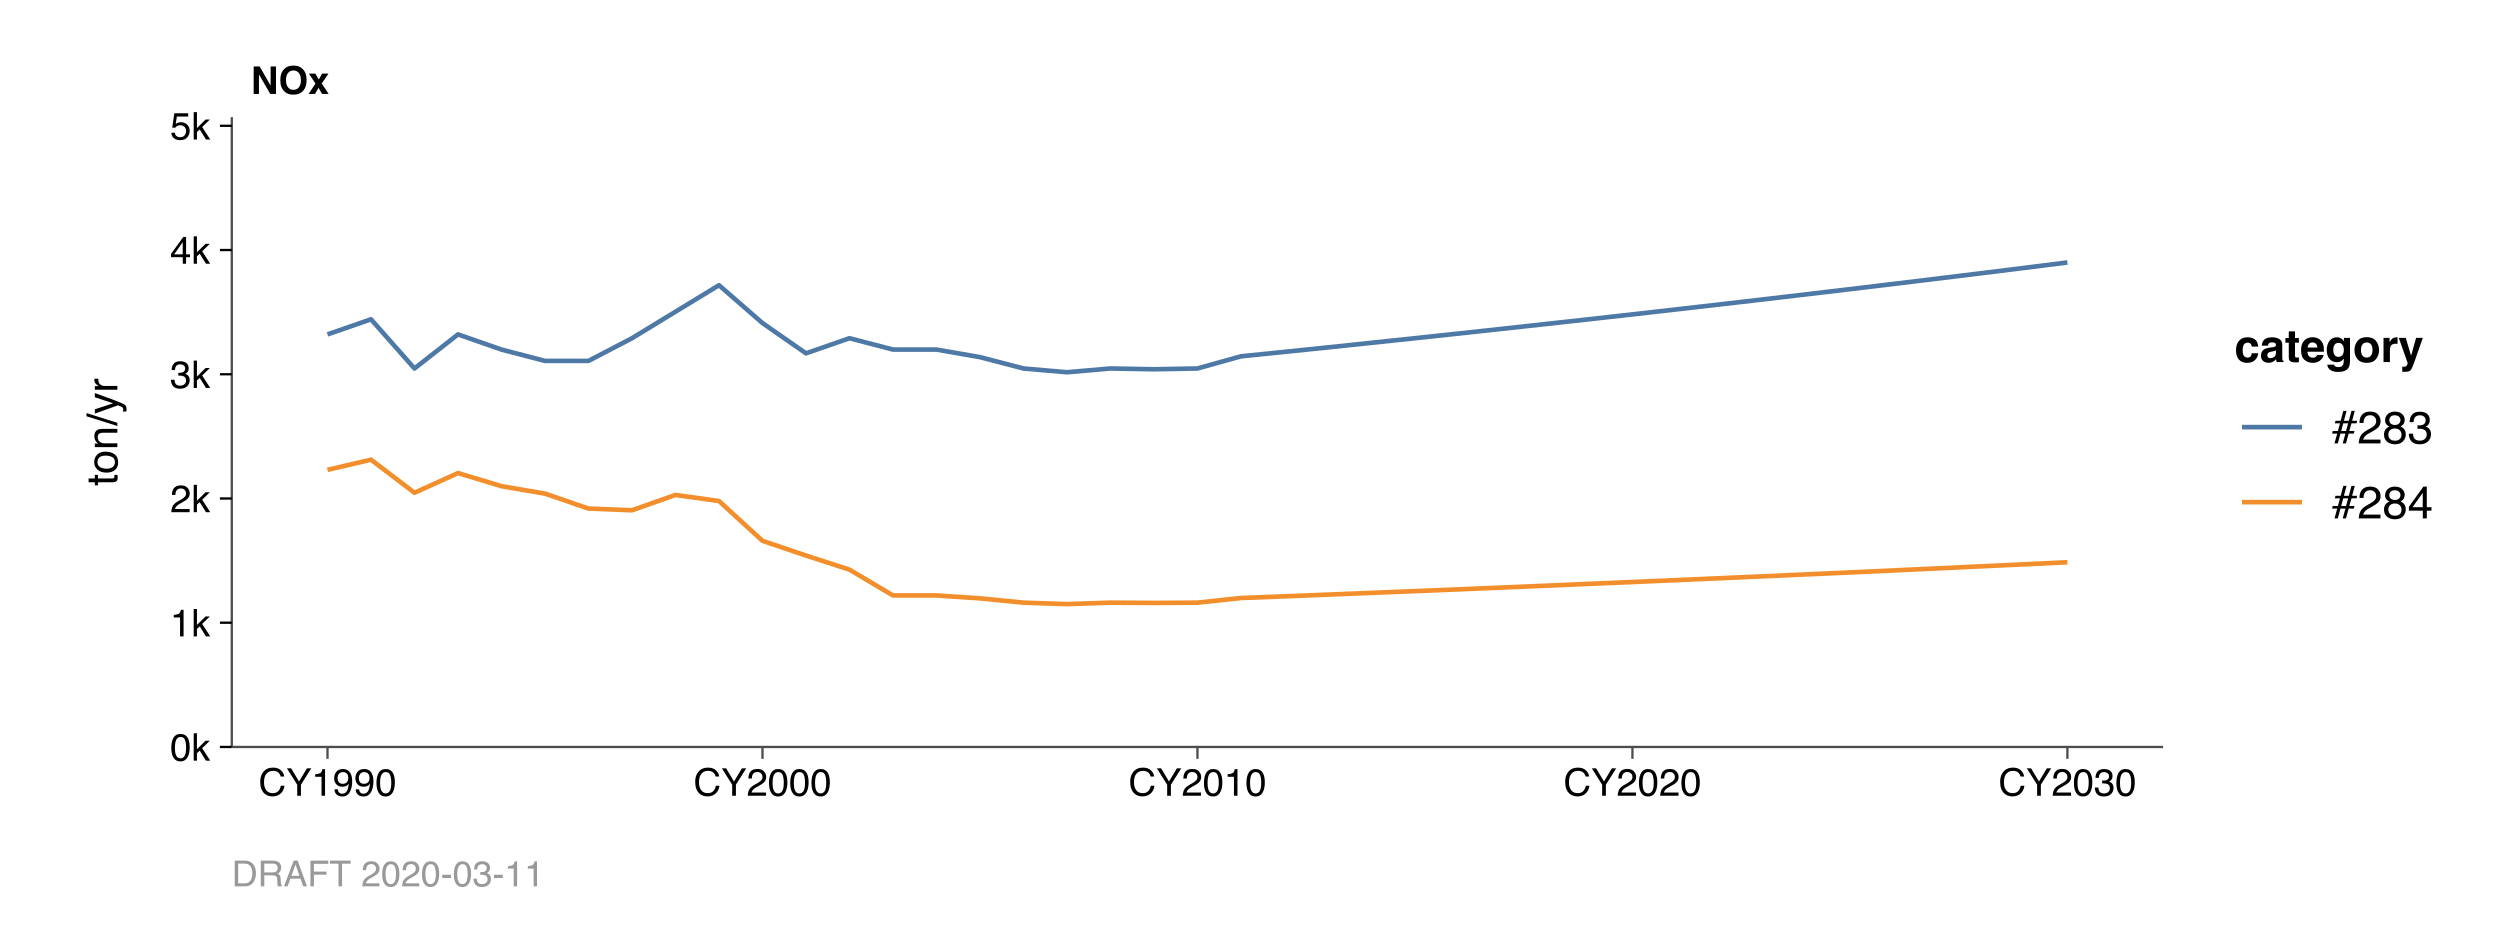 <?xml version="1.0" encoding="UTF-8"?>
<svg xmlns="http://www.w3.org/2000/svg" xmlns:xlink="http://www.w3.org/1999/xlink" width="576pt" height="216pt" viewBox="0 0 576 216" version="1.1">
<defs>
<g>
<symbol overflow="visible" id="glyph0-0">
<path style="stroke:none;" d="M 0.656 0 L 0.656 -6.328 L 5.766 -6.328 L 5.766 0 Z M 4.969 -0.797 L 4.969 -5.547 L 1.453 -5.547 L 1.453 -0.797 Z M 4.969 -0.797 "/>
</symbol>
<symbol overflow="visible" id="glyph0-1">
<path style="stroke:none;" d="M 0.656 -6.328 L 2.031 -6.328 L 4.562 -1.906 L 4.562 -6.328 L 5.797 -6.328 L 5.797 0 L 4.469 0 L 1.875 -4.5 L 1.875 0 L 0.656 0 Z M 3.266 -6.344 Z M 3.266 -6.344 "/>
</symbol>
<symbol overflow="visible" id="glyph0-2">
<path style="stroke:none;" d="M 3.469 -0.938 C 3.988 -0.938 4.406 -1.129 4.719 -1.516 C 5.031 -1.91 5.188 -2.461 5.188 -3.172 C 5.188 -3.879 5.031 -4.426 4.719 -4.812 C 4.406 -5.207 3.988 -5.406 3.469 -5.406 C 2.945 -5.406 2.531 -5.211 2.219 -4.828 C 1.906 -4.441 1.75 -3.891 1.75 -3.172 C 1.75 -2.461 1.906 -1.91 2.219 -1.516 C 2.531 -1.129 2.945 -0.938 3.469 -0.938 Z M 6.5 -3.172 C 6.5 -2.035 6.18 -1.164 5.547 -0.562 C 5.066 -0.07 4.375 0.172 3.469 0.172 C 2.562 0.172 1.867 -0.07 1.391 -0.562 C 0.754 -1.164 0.438 -2.035 0.438 -3.172 C 0.438 -4.328 0.754 -5.195 1.391 -5.781 C 1.867 -6.281 2.562 -6.531 3.469 -6.531 C 4.375 -6.531 5.066 -6.281 5.547 -5.781 C 6.18 -5.195 6.5 -4.328 6.5 -3.172 Z M 3.469 -6.531 Z M 3.469 -6.531 "/>
</symbol>
<symbol overflow="visible" id="glyph0-3">
<path style="stroke:none;" d="M 0.109 0 L 1.703 -2.375 L 0.188 -4.672 L 1.672 -4.672 L 2.469 -3.312 L 3.219 -4.672 L 4.688 -4.672 L 3.141 -2.391 L 4.734 0 L 3.219 0 L 2.406 -1.406 L 1.594 0 Z M 0.109 0 "/>
</symbol>
<symbol overflow="visible" id="glyph1-0">
<path style="stroke:none;" d="M 0.281 0 L 0.281 -6.312 L 5.297 -6.312 L 5.297 0 Z M 4.5 -0.797 L 4.5 -5.516 L 1.078 -5.516 L 1.078 -0.797 Z M 4.5 -0.797 "/>
</symbol>
<symbol overflow="visible" id="glyph1-1">
<path style="stroke:none;" d="M 3.328 -6.484 C 4.129 -6.484 4.75 -6.27 5.188 -5.844 C 5.625 -5.426 5.867 -4.953 5.922 -4.422 L 5.094 -4.422 C 5 -4.828 4.812 -5.145 4.531 -5.375 C 4.25 -5.613 3.852 -5.734 3.344 -5.734 C 2.719 -5.734 2.211 -5.516 1.828 -5.078 C 1.453 -4.641 1.266 -3.973 1.266 -3.078 C 1.266 -2.336 1.438 -1.738 1.781 -1.281 C 2.125 -0.82 2.633 -0.594 3.312 -0.594 C 3.945 -0.594 4.43 -0.832 4.766 -1.312 C 4.93 -1.57 5.062 -1.906 5.156 -2.312 L 5.984 -2.312 C 5.91 -1.656 5.664 -1.102 5.25 -0.656 C 4.75 -0.113 4.07 0.156 3.219 0.156 C 2.488 0.156 1.875 -0.062 1.375 -0.5 C 0.719 -1.094 0.391 -2 0.391 -3.219 C 0.391 -4.156 0.633 -4.922 1.125 -5.516 C 1.656 -6.16 2.391 -6.484 3.328 -6.484 Z M 3.156 -6.484 Z M 3.156 -6.484 "/>
</symbol>
<symbol overflow="visible" id="glyph1-2">
<path style="stroke:none;" d="M 0.188 -6.312 L 1.172 -6.312 L 2.984 -3.281 L 4.797 -6.312 L 5.797 -6.312 L 3.422 -2.547 L 3.422 0 L 2.562 0 L 2.562 -2.547 Z M 3 -6.312 Z M 3 -6.312 "/>
</symbol>
<symbol overflow="visible" id="glyph1-3">
<path style="stroke:none;" d="M 0.844 -4.359 L 0.844 -4.953 C 1.395 -5.004 1.781 -5.094 2 -5.219 C 2.227 -5.344 2.395 -5.645 2.5 -6.125 L 3.109 -6.125 L 3.109 0 L 2.297 0 L 2.297 -4.359 Z M 0.844 -4.359 "/>
</symbol>
<symbol overflow="visible" id="glyph1-4">
<path style="stroke:none;" d="M 1.172 -1.484 C 1.191 -1.055 1.352 -0.758 1.656 -0.594 C 1.82 -0.508 2 -0.469 2.188 -0.469 C 2.562 -0.469 2.879 -0.617 3.141 -0.922 C 3.398 -1.234 3.582 -1.863 3.688 -2.812 C 3.52 -2.539 3.305 -2.348 3.047 -2.234 C 2.797 -2.129 2.523 -2.078 2.234 -2.078 C 1.641 -2.078 1.172 -2.258 0.828 -2.625 C 0.484 -2.988 0.312 -3.461 0.312 -4.047 C 0.312 -4.609 0.477 -5.098 0.812 -5.516 C 1.156 -5.941 1.66 -6.156 2.328 -6.156 C 3.223 -6.156 3.844 -5.754 4.188 -4.953 C 4.375 -4.504 4.469 -3.945 4.469 -3.281 C 4.469 -2.531 4.352 -1.863 4.125 -1.281 C 3.75 -0.312 3.113 0.172 2.219 0.172 C 1.625 0.172 1.172 0.016 0.859 -0.297 C 0.547 -0.609 0.391 -1.004 0.391 -1.484 Z M 2.344 -2.75 C 2.645 -2.75 2.922 -2.848 3.172 -3.047 C 3.43 -3.254 3.562 -3.609 3.562 -4.109 C 3.562 -4.566 3.445 -4.906 3.219 -5.125 C 2.988 -5.344 2.695 -5.453 2.344 -5.453 C 1.969 -5.453 1.664 -5.32 1.438 -5.062 C 1.219 -4.812 1.109 -4.477 1.109 -4.062 C 1.109 -3.656 1.207 -3.332 1.406 -3.094 C 1.602 -2.863 1.914 -2.75 2.344 -2.75 Z M 2.344 -2.75 "/>
</symbol>
<symbol overflow="visible" id="glyph1-5">
<path style="stroke:none;" d="M 2.375 -6.156 C 3.176 -6.156 3.754 -5.828 4.109 -5.172 C 4.379 -4.66 4.516 -3.961 4.516 -3.078 C 4.516 -2.242 4.391 -1.555 4.141 -1.016 C 3.785 -0.223 3.195 0.172 2.375 0.172 C 1.633 0.172 1.082 -0.148 0.719 -0.797 C 0.426 -1.328 0.281 -2.047 0.281 -2.953 C 0.281 -3.648 0.367 -4.25 0.547 -4.75 C 0.879 -5.688 1.488 -6.156 2.375 -6.156 Z M 2.375 -0.531 C 2.77 -0.531 3.086 -0.707 3.328 -1.062 C 3.566 -1.426 3.688 -2.086 3.688 -3.047 C 3.688 -3.754 3.598 -4.332 3.422 -4.781 C 3.254 -5.227 2.922 -5.453 2.422 -5.453 C 1.973 -5.453 1.641 -5.238 1.422 -4.812 C 1.211 -4.383 1.109 -3.754 1.109 -2.922 C 1.109 -2.297 1.176 -1.789 1.312 -1.406 C 1.52 -0.82 1.875 -0.531 2.375 -0.531 Z M 2.375 -0.531 "/>
</symbol>
<symbol overflow="visible" id="glyph1-6">
<path style="stroke:none;" d="M 0.281 0 C 0.301 -0.531 0.406 -0.988 0.594 -1.375 C 0.789 -1.77 1.164 -2.129 1.719 -2.453 L 2.547 -2.922 C 2.91 -3.141 3.164 -3.328 3.312 -3.484 C 3.551 -3.711 3.672 -3.984 3.672 -4.297 C 3.672 -4.648 3.562 -4.93 3.344 -5.141 C 3.133 -5.359 2.848 -5.469 2.484 -5.469 C 1.961 -5.469 1.598 -5.266 1.391 -4.859 C 1.285 -4.648 1.227 -4.352 1.219 -3.969 L 0.422 -3.969 C 0.43 -4.5 0.531 -4.938 0.719 -5.281 C 1.051 -5.875 1.645 -6.172 2.5 -6.172 C 3.195 -6.172 3.707 -5.977 4.031 -5.594 C 4.363 -5.219 4.531 -4.797 4.531 -4.328 C 4.531 -3.836 4.352 -3.414 4 -3.062 C 3.801 -2.863 3.441 -2.617 2.922 -2.328 L 2.344 -2 C 2.062 -1.844 1.836 -1.695 1.672 -1.562 C 1.391 -1.312 1.211 -1.035 1.141 -0.734 L 4.5 -0.734 L 4.5 0 Z M 0.281 0 "/>
</symbol>
<symbol overflow="visible" id="glyph1-7">
<path style="stroke:none;" d="M 2.281 0.172 C 1.551 0.172 1.02 -0.023 0.688 -0.422 C 0.363 -0.828 0.203 -1.316 0.203 -1.891 L 1.016 -1.891 C 1.047 -1.492 1.117 -1.203 1.234 -1.016 C 1.441 -0.691 1.805 -0.531 2.328 -0.531 C 2.734 -0.531 3.055 -0.641 3.297 -0.859 C 3.547 -1.078 3.672 -1.359 3.672 -1.703 C 3.672 -2.129 3.539 -2.426 3.281 -2.594 C 3.031 -2.758 2.672 -2.844 2.203 -2.844 C 2.148 -2.844 2.098 -2.844 2.047 -2.844 C 1.992 -2.844 1.941 -2.844 1.891 -2.844 L 1.891 -3.516 C 1.973 -3.516 2.039 -3.508 2.094 -3.5 C 2.145 -3.5 2.203 -3.5 2.266 -3.5 C 2.555 -3.5 2.797 -3.547 2.984 -3.641 C 3.305 -3.797 3.469 -4.082 3.469 -4.5 C 3.469 -4.801 3.359 -5.035 3.141 -5.203 C 2.922 -5.367 2.672 -5.453 2.391 -5.453 C 1.867 -5.453 1.508 -5.281 1.312 -4.938 C 1.207 -4.75 1.145 -4.477 1.125 -4.125 L 0.359 -4.125 C 0.359 -4.582 0.453 -4.973 0.641 -5.297 C 0.953 -5.867 1.504 -6.156 2.297 -6.156 C 2.93 -6.156 3.422 -6.016 3.766 -5.734 C 4.109 -5.461 4.281 -5.062 4.281 -4.531 C 4.281 -4.145 4.176 -3.836 3.969 -3.609 C 3.844 -3.461 3.68 -3.348 3.484 -3.266 C 3.805 -3.172 4.055 -3 4.234 -2.75 C 4.422 -2.5 4.516 -2.191 4.516 -1.828 C 4.516 -1.234 4.316 -0.75 3.922 -0.375 C 3.535 -0.008 2.988 0.172 2.281 0.172 Z M 2.281 0.172 "/>
</symbol>
<symbol overflow="visible" id="glyph1-8">
<path style="stroke:none;" d="M 0.547 -6.312 L 1.297 -6.312 L 1.297 -2.641 L 3.281 -4.594 L 4.266 -4.594 L 2.5 -2.875 L 4.359 0 L 3.375 0 L 1.938 -2.312 L 1.297 -1.734 L 1.297 0 L 0.547 0 Z M 0.547 -6.312 "/>
</symbol>
<symbol overflow="visible" id="glyph1-9">
<path style="stroke:none;" d="M 2.906 -2.172 L 2.906 -4.969 L 0.938 -2.172 Z M 2.922 0 L 2.922 -1.5 L 0.219 -1.5 L 0.219 -2.266 L 3.047 -6.172 L 3.688 -6.172 L 3.688 -2.172 L 4.594 -2.172 L 4.594 -1.5 L 3.688 -1.5 L 3.688 0 Z M 2.922 0 "/>
</symbol>
<symbol overflow="visible" id="glyph1-10">
<path style="stroke:none;" d="M 1.094 -1.562 C 1.133 -1.125 1.336 -0.82 1.703 -0.656 C 1.879 -0.57 2.094 -0.531 2.344 -0.531 C 2.801 -0.531 3.141 -0.676 3.359 -0.969 C 3.578 -1.258 3.688 -1.582 3.688 -1.938 C 3.688 -2.363 3.555 -2.691 3.297 -2.922 C 3.035 -3.16 2.719 -3.281 2.344 -3.281 C 2.082 -3.281 1.852 -3.227 1.656 -3.125 C 1.469 -3.02 1.305 -2.879 1.172 -2.703 L 0.5 -2.734 L 0.969 -6.047 L 4.172 -6.047 L 4.172 -5.297 L 1.562 -5.297 L 1.297 -3.594 C 1.43 -3.695 1.566 -3.773 1.703 -3.828 C 1.93 -3.93 2.195 -3.984 2.5 -3.984 C 3.062 -3.984 3.535 -3.801 3.922 -3.438 C 4.316 -3.07 4.516 -2.609 4.516 -2.047 C 4.516 -1.461 4.332 -0.945 3.969 -0.5 C 3.613 -0.062 3.047 0.156 2.266 0.156 C 1.754 0.156 1.305 0.016 0.922 -0.266 C 0.547 -0.547 0.332 -0.977 0.281 -1.562 Z M 1.094 -1.562 "/>
</symbol>
<symbol overflow="visible" id="glyph2-0">
<path style="stroke:none;" d="M 0 -0.312 L -7.109 -0.312 L -7.109 -5.953 L 0 -5.953 Z M -0.891 -5.062 L -6.219 -5.062 L -6.219 -1.203 L -0.891 -1.203 Z M -0.891 -5.062 "/>
</symbol>
<symbol overflow="visible" id="glyph2-1">
<path style="stroke:none;" d="M -6.625 -0.812 L -6.625 -1.688 L -5.188 -1.688 L -5.188 -2.516 L -4.469 -2.516 L -4.469 -1.688 L -1.094 -1.688 C -0.906 -1.688 -0.781 -1.75 -0.719 -1.875 C -0.688 -1.945 -0.672 -2.062 -0.672 -2.219 C -0.672 -2.258 -0.672 -2.301 -0.672 -2.344 C -0.672 -2.395 -0.676 -2.453 -0.688 -2.516 L 0 -2.516 C 0.031 -2.422 0.051 -2.316 0.062 -2.203 C 0.07 -2.098 0.078 -1.984 0.078 -1.859 C 0.078 -1.453 -0.023 -1.176 -0.234 -1.031 C -0.441 -0.883 -0.711 -0.812 -1.047 -0.812 L -4.469 -0.812 L -4.469 -0.109 L -5.188 -0.109 L -5.188 -0.812 Z M -6.625 -0.812 "/>
</symbol>
<symbol overflow="visible" id="glyph2-2">
<path style="stroke:none;" d="M -0.562 -2.688 C -0.562 -3.27 -0.781 -3.664 -1.219 -3.875 C -1.656 -4.094 -2.141 -4.203 -2.672 -4.203 C -3.16 -4.203 -3.555 -4.125 -3.859 -3.969 C -4.336 -3.727 -4.578 -3.305 -4.578 -2.703 C -4.578 -2.172 -4.375 -1.785 -3.969 -1.547 C -3.562 -1.305 -3.066 -1.188 -2.484 -1.188 C -1.93 -1.188 -1.473 -1.305 -1.109 -1.547 C -0.742 -1.785 -0.562 -2.164 -0.562 -2.688 Z M -5.328 -2.734 C -5.328 -3.398 -5.102 -3.961 -4.656 -4.422 C -4.219 -4.879 -3.566 -5.109 -2.703 -5.109 C -1.867 -5.109 -1.176 -4.906 -0.625 -4.5 C -0.082 -4.094 0.188 -3.461 0.188 -2.609 C 0.188 -1.898 -0.051 -1.332 -0.531 -0.906 C -1.008 -0.488 -1.66 -0.281 -2.484 -0.281 C -3.348 -0.281 -4.035 -0.5 -4.547 -0.938 C -5.066 -1.383 -5.328 -1.984 -5.328 -2.734 Z M -5.312 -2.703 Z M -5.312 -2.703 "/>
</symbol>
<symbol overflow="visible" id="glyph2-3">
<path style="stroke:none;" d="M -5.188 -0.641 L -5.188 -1.469 L -4.438 -1.469 C -4.75 -1.707 -4.969 -1.961 -5.094 -2.234 C -5.227 -2.516 -5.297 -2.82 -5.297 -3.156 C -5.297 -3.895 -5.039 -4.391 -4.531 -4.641 C -4.25 -4.785 -3.848 -4.859 -3.328 -4.859 L 0 -4.859 L 0 -3.969 L -3.266 -3.969 C -3.578 -3.969 -3.832 -3.922 -4.031 -3.828 C -4.352 -3.68 -4.516 -3.406 -4.516 -3 C -4.516 -2.789 -4.492 -2.617 -4.453 -2.484 C -4.379 -2.242 -4.238 -2.035 -4.031 -1.859 C -3.852 -1.711 -3.672 -1.617 -3.484 -1.578 C -3.305 -1.535 -3.051 -1.516 -2.719 -1.516 L 0 -1.516 L 0 -0.641 Z M -5.312 -2.688 Z M -5.312 -2.688 "/>
</symbol>
<symbol overflow="visible" id="glyph2-4">
<path style="stroke:none;" d="M -7.109 -2.25 L -7.109 -2.984 L 0 -0.734 L 0 0 Z M -7.109 -2.25 "/>
</symbol>
<symbol overflow="visible" id="glyph2-5">
<path style="stroke:none;" d="M -5.188 -3.875 L -5.188 -4.844 C -4.852 -4.719 -4.094 -4.441 -2.906 -4.016 C -2.02 -3.703 -1.297 -3.438 -0.734 -3.219 C 0.586 -2.719 1.395 -2.363 1.688 -2.156 C 1.977 -1.957 2.125 -1.602 2.125 -1.094 C 2.125 -0.977 2.117 -0.883 2.109 -0.812 C 2.098 -0.75 2.082 -0.672 2.062 -0.578 L 1.266 -0.578 C 1.305 -0.723 1.332 -0.828 1.344 -0.891 C 1.352 -0.961 1.359 -1.023 1.359 -1.078 C 1.359 -1.242 1.328 -1.363 1.266 -1.438 C 1.211 -1.508 1.148 -1.57 1.078 -1.625 C 1.055 -1.645 0.926 -1.703 0.688 -1.797 C 0.445 -1.898 0.27 -1.973 0.156 -2.016 L -5.188 -0.109 L -5.188 -1.094 L -0.969 -2.484 Z M -5.312 -2.469 Z M -5.312 -2.469 "/>
</symbol>
<symbol overflow="visible" id="glyph2-6">
<path style="stroke:none;" d="M -5.188 -0.656 L -5.188 -1.484 L -4.281 -1.484 C -4.457 -1.555 -4.672 -1.723 -4.922 -1.984 C -5.172 -2.254 -5.297 -2.562 -5.297 -2.906 C -5.297 -2.914 -5.289 -2.941 -5.281 -2.984 C -5.281 -3.023 -5.273 -3.094 -5.266 -3.188 L -4.359 -3.188 C -4.367 -3.133 -4.375 -3.082 -4.375 -3.031 C -4.375 -2.988 -4.375 -2.941 -4.375 -2.891 C -4.375 -2.453 -4.234 -2.113 -3.953 -1.875 C -3.672 -1.645 -3.348 -1.531 -2.984 -1.531 L 0 -1.531 L 0 -0.656 Z M -5.188 -0.656 "/>
</symbol>
<symbol overflow="visible" id="glyph3-0">
<path style="stroke:none;" d="M 0.781 0 L 0.781 -7.516 L 6.844 -7.516 L 6.844 0 Z M 5.906 -0.938 L 5.906 -6.578 L 1.719 -6.578 L 1.719 -0.938 Z M 5.906 -0.938 "/>
</symbol>
<symbol overflow="visible" id="glyph3-1">
<path style="stroke:none;" d="M 4 -3.562 C 3.969 -3.77 3.898 -3.957 3.797 -4.125 C 3.629 -4.352 3.375 -4.469 3.031 -4.469 C 2.539 -4.469 2.207 -4.223 2.031 -3.734 C 1.938 -3.473 1.891 -3.129 1.891 -2.703 C 1.891 -2.297 1.938 -1.969 2.031 -1.719 C 2.195 -1.258 2.52 -1.031 3 -1.031 C 3.344 -1.031 3.586 -1.117 3.734 -1.297 C 3.879 -1.484 3.961 -1.723 3.984 -2.016 L 5.484 -2.016 C 5.441 -1.578 5.281 -1.16 5 -0.766 C 4.539 -0.129 3.863 0.188 2.969 0.188 C 2.07 0.188 1.41 -0.078 0.984 -0.609 C 0.566 -1.141 0.359 -1.828 0.359 -2.672 C 0.359 -3.629 0.594 -4.375 1.062 -4.906 C 1.531 -5.438 2.172 -5.703 2.984 -5.703 C 3.68 -5.703 4.254 -5.539 4.703 -5.219 C 5.148 -4.906 5.41 -4.352 5.484 -3.562 Z M 3.016 -5.719 Z M 3.016 -5.719 "/>
</symbol>
<symbol overflow="visible" id="glyph3-2">
<path style="stroke:none;" d="M 3.75 -2.703 C 3.656 -2.648 3.562 -2.602 3.469 -2.562 C 3.375 -2.531 3.242 -2.5 3.078 -2.469 L 2.75 -2.406 C 2.445 -2.352 2.227 -2.285 2.094 -2.203 C 1.875 -2.066 1.766 -1.863 1.766 -1.594 C 1.766 -1.344 1.832 -1.16 1.969 -1.047 C 2.102 -0.941 2.27 -0.891 2.469 -0.891 C 2.781 -0.891 3.066 -0.977 3.328 -1.156 C 3.598 -1.344 3.738 -1.68 3.75 -2.172 Z M 2.859 -3.391 C 3.129 -3.422 3.32 -3.461 3.438 -3.516 C 3.645 -3.598 3.75 -3.734 3.75 -3.922 C 3.75 -4.148 3.672 -4.305 3.516 -4.391 C 3.359 -4.484 3.125 -4.531 2.812 -4.531 C 2.469 -4.531 2.227 -4.441 2.094 -4.266 C 1.988 -4.141 1.922 -3.973 1.891 -3.766 L 0.484 -3.766 C 0.516 -4.242 0.648 -4.645 0.891 -4.969 C 1.273 -5.457 1.938 -5.703 2.875 -5.703 C 3.477 -5.703 4.016 -5.578 4.484 -5.328 C 4.961 -5.086 5.203 -4.633 5.203 -3.969 L 5.203 -1.406 C 5.203 -1.227 5.207 -1.016 5.219 -0.766 C 5.227 -0.578 5.254 -0.445 5.297 -0.375 C 5.348 -0.312 5.422 -0.258 5.516 -0.219 L 5.516 0 L 3.938 0 C 3.883 -0.113 3.848 -0.219 3.828 -0.312 C 3.816 -0.414 3.805 -0.531 3.797 -0.656 C 3.598 -0.438 3.367 -0.25 3.109 -0.094 C 2.797 0.082 2.441 0.172 2.047 0.172 C 1.535 0.172 1.113 0.031 0.781 -0.25 C 0.457 -0.539 0.297 -0.953 0.297 -1.484 C 0.297 -2.16 0.562 -2.656 1.094 -2.969 C 1.383 -3.133 1.812 -3.254 2.375 -3.328 Z M 2.938 -5.719 Z M 2.938 -5.719 "/>
</symbol>
<symbol overflow="visible" id="glyph3-3">
<path style="stroke:none;" d="M 0.109 -4.469 L 0.109 -5.516 L 0.891 -5.516 L 0.891 -7.062 L 2.328 -7.062 L 2.328 -5.516 L 3.219 -5.516 L 3.219 -4.469 L 2.328 -4.469 L 2.328 -1.531 C 2.328 -1.301 2.352 -1.16 2.406 -1.109 C 2.469 -1.055 2.645 -1.031 2.938 -1.031 C 2.977 -1.031 3.023 -1.031 3.078 -1.031 C 3.129 -1.031 3.176 -1.031 3.219 -1.031 L 3.219 0.047 L 2.531 0.078 C 1.844 0.098 1.375 -0.02 1.125 -0.281 C 0.969 -0.445 0.891 -0.703 0.891 -1.047 L 0.891 -4.469 Z M 0.109 -4.469 "/>
</symbol>
<symbol overflow="visible" id="glyph3-4">
<path style="stroke:none;" d="M 2.875 -4.516 C 2.539 -4.516 2.281 -4.406 2.094 -4.188 C 1.906 -3.977 1.785 -3.695 1.734 -3.344 L 4 -3.344 C 3.977 -3.727 3.863 -4.02 3.656 -4.219 C 3.445 -4.414 3.188 -4.516 2.875 -4.516 Z M 2.875 -5.719 C 3.332 -5.719 3.75 -5.629 4.125 -5.453 C 4.5 -5.273 4.805 -5 5.047 -4.625 C 5.266 -4.301 5.406 -3.922 5.469 -3.484 C 5.5 -3.223 5.516 -2.852 5.516 -2.375 L 1.703 -2.375 C 1.723 -1.82 1.898 -1.43 2.234 -1.203 C 2.43 -1.066 2.672 -1 2.953 -1 C 3.254 -1 3.5 -1.082 3.688 -1.25 C 3.789 -1.344 3.879 -1.473 3.953 -1.641 L 5.438 -1.641 C 5.406 -1.305 5.234 -0.969 4.922 -0.625 C 4.441 -0.082 3.773 0.188 2.922 0.188 C 2.211 0.188 1.586 -0.039 1.047 -0.5 C 0.504 -0.957 0.234 -1.695 0.234 -2.719 C 0.234 -3.688 0.477 -4.426 0.969 -4.938 C 1.457 -5.457 2.094 -5.719 2.875 -5.719 Z M 2.969 -5.719 Z M 2.969 -5.719 "/>
</symbol>
<symbol overflow="visible" id="glyph3-5">
<path style="stroke:none;" d="M 3.062 -1.188 C 3.406 -1.188 3.691 -1.316 3.922 -1.578 C 4.16 -1.836 4.281 -2.25 4.281 -2.812 C 4.281 -3.332 4.164 -3.727 3.938 -4 C 3.719 -4.281 3.422 -4.422 3.047 -4.422 C 2.535 -4.422 2.188 -4.18 2 -3.703 C 1.895 -3.453 1.844 -3.141 1.844 -2.766 C 1.844 -2.441 1.895 -2.156 2 -1.906 C 2.195 -1.426 2.551 -1.188 3.062 -1.188 Z M 2.703 -5.703 C 2.984 -5.703 3.227 -5.656 3.438 -5.562 C 3.789 -5.414 4.078 -5.148 4.297 -4.766 L 4.297 -5.562 L 5.703 -5.562 L 5.703 -0.281 C 5.703 0.438 5.582 0.977 5.344 1.344 C 4.926 1.969 4.129 2.281 2.953 2.281 C 2.242 2.281 1.664 2.141 1.219 1.859 C 0.77 1.578 0.52 1.16 0.469 0.609 L 2.047 0.609 C 2.086 0.773 2.156 0.895 2.25 0.969 C 2.406 1.102 2.672 1.172 3.047 1.172 C 3.566 1.172 3.914 0.992 4.094 0.641 C 4.207 0.422 4.266 0.047 4.266 -0.484 L 4.266 -0.844 C 4.129 -0.602 3.977 -0.426 3.812 -0.312 C 3.531 -0.082 3.156 0.031 2.688 0.031 C 1.977 0.031 1.41 -0.219 0.984 -0.719 C 0.555 -1.227 0.344 -1.91 0.344 -2.766 C 0.344 -3.586 0.547 -4.281 0.953 -4.844 C 1.367 -5.414 1.953 -5.703 2.703 -5.703 Z M 3.172 -5.719 Z M 3.172 -5.719 "/>
</symbol>
<symbol overflow="visible" id="glyph3-6">
<path style="stroke:none;" d="M 3.172 -1.031 C 3.598 -1.031 3.926 -1.18 4.156 -1.484 C 4.383 -1.785 4.5 -2.211 4.5 -2.766 C 4.5 -3.328 4.383 -3.758 4.156 -4.062 C 3.926 -4.363 3.598 -4.516 3.172 -4.516 C 2.742 -4.516 2.414 -4.363 2.188 -4.062 C 1.957 -3.758 1.844 -3.328 1.844 -2.766 C 1.844 -2.211 1.957 -1.785 2.188 -1.484 C 2.414 -1.18 2.742 -1.031 3.172 -1.031 Z M 6.016 -2.766 C 6.016 -1.953 5.781 -1.254 5.312 -0.672 C 4.844 -0.098 4.133 0.188 3.188 0.188 C 2.227 0.188 1.516 -0.098 1.047 -0.672 C 0.578 -1.254 0.344 -1.953 0.344 -2.766 C 0.344 -3.566 0.578 -4.258 1.047 -4.844 C 1.516 -5.438 2.227 -5.734 3.188 -5.734 C 4.133 -5.734 4.844 -5.438 5.312 -4.844 C 5.781 -4.258 6.016 -3.566 6.016 -2.766 Z M 3.188 -5.719 Z M 3.188 -5.719 "/>
</symbol>
<symbol overflow="visible" id="glyph3-7">
<path style="stroke:none;" d="M 3.703 -5.703 C 3.723 -5.703 3.742 -5.695 3.766 -5.688 C 3.785 -5.688 3.828 -5.688 3.891 -5.688 L 3.891 -4.203 C 3.797 -4.203 3.711 -4.203 3.641 -4.203 C 3.578 -4.211 3.52 -4.219 3.469 -4.219 C 2.883 -4.219 2.492 -4.031 2.297 -3.656 C 2.18 -3.438 2.125 -3.102 2.125 -2.656 L 2.125 0 L 0.656 0 L 0.656 -5.562 L 2.047 -5.562 L 2.047 -4.594 C 2.273 -4.969 2.473 -5.223 2.641 -5.359 C 2.91 -5.586 3.266 -5.703 3.703 -5.703 Z M 3.703 -5.703 "/>
</symbol>
<symbol overflow="visible" id="glyph3-8">
<path style="stroke:none;" d="M 0.906 1.062 L 1.094 1.078 C 1.227 1.086 1.359 1.082 1.484 1.062 C 1.617 1.039 1.734 1 1.828 0.938 C 1.91 0.883 1.988 0.766 2.062 0.578 C 2.133 0.398 2.164 0.289 2.156 0.25 L 0.109 -5.562 L 1.719 -5.562 L 2.938 -1.453 L 4.094 -5.562 L 5.641 -5.562 L 3.719 -0.094 C 3.352 0.957 3.062 1.609 2.844 1.859 C 2.633 2.117 2.207 2.25 1.562 2.25 C 1.438 2.25 1.332 2.25 1.25 2.25 C 1.176 2.25 1.062 2.242 0.906 2.234 Z M 2.875 -5.719 Z M 2.875 -5.719 "/>
</symbol>
<symbol overflow="visible" id="glyph4-0">
<path style="stroke:none;" d="M 0.344 0 L 0.344 -7.5 L 6.281 -7.5 L 6.281 0 Z M 5.344 -0.938 L 5.344 -6.562 L 1.281 -6.562 L 1.281 -0.938 Z M 5.344 -0.938 "/>
</symbol>
<symbol overflow="visible" id="glyph4-1">
<path style="stroke:none;" d="M 0.156 -2.859 L 1.344 -2.859 L 1.828 -4.625 L 0.641 -4.625 L 0.797 -5.219 L 1.984 -5.219 L 2.594 -7.5 L 3.344 -7.5 L 2.734 -5.219 L 3.859 -5.219 L 4.484 -7.5 L 5.234 -7.5 L 4.625 -5.219 L 5.797 -5.219 L 5.641 -4.625 L 4.469 -4.625 L 3.969 -2.859 L 5.172 -2.859 L 5 -2.266 L 3.828 -2.266 L 3.203 0 L 2.453 0 L 3.078 -2.266 L 1.938 -2.266 L 1.328 0 L 0.562 0 L 1.188 -2.266 L 0 -2.266 Z M 3.219 -2.859 L 3.703 -4.625 L 2.578 -4.625 L 2.109 -2.859 Z M 3.219 -2.859 "/>
</symbol>
<symbol overflow="visible" id="glyph4-2">
<path style="stroke:none;" d="M 0.328 0 C 0.359 -0.625 0.488 -1.172 0.719 -1.641 C 0.945 -2.109 1.391 -2.535 2.047 -2.922 L 3.016 -3.484 C 3.461 -3.734 3.773 -3.953 3.953 -4.141 C 4.223 -4.422 4.359 -4.742 4.359 -5.109 C 4.359 -5.523 4.227 -5.859 3.969 -6.109 C 3.719 -6.367 3.379 -6.5 2.953 -6.5 C 2.328 -6.5 1.895 -6.258 1.656 -5.781 C 1.52 -5.52 1.445 -5.164 1.438 -4.719 L 0.5 -4.719 C 0.508 -5.352 0.629 -5.867 0.859 -6.266 C 1.254 -6.973 1.957 -7.328 2.969 -7.328 C 3.801 -7.328 4.41 -7.102 4.797 -6.656 C 5.18 -6.207 5.375 -5.703 5.375 -5.141 C 5.375 -4.555 5.172 -4.055 4.766 -3.641 C 4.523 -3.398 4.098 -3.109 3.484 -2.766 L 2.781 -2.375 C 2.445 -2.195 2.188 -2.023 2 -1.859 C 1.656 -1.555 1.441 -1.227 1.359 -0.875 L 5.344 -0.875 L 5.344 0 Z M 0.328 0 "/>
</symbol>
<symbol overflow="visible" id="glyph4-3">
<path style="stroke:none;" d="M 2.844 -4.25 C 3.25 -4.25 3.566 -4.359 3.797 -4.578 C 4.023 -4.805 4.141 -5.078 4.141 -5.391 C 4.141 -5.66 4.031 -5.91 3.812 -6.141 C 3.594 -6.367 3.258 -6.484 2.812 -6.484 C 2.375 -6.484 2.055 -6.367 1.859 -6.141 C 1.66 -5.91 1.562 -5.645 1.562 -5.344 C 1.562 -5 1.688 -4.727 1.938 -4.531 C 2.195 -4.344 2.5 -4.25 2.844 -4.25 Z M 2.906 -0.625 C 3.32 -0.625 3.672 -0.738 3.953 -0.969 C 4.234 -1.195 4.375 -1.539 4.375 -2 C 4.375 -2.469 4.227 -2.82 3.938 -3.062 C 3.656 -3.312 3.285 -3.438 2.828 -3.438 C 2.391 -3.438 2.031 -3.312 1.75 -3.062 C 1.477 -2.812 1.344 -2.469 1.344 -2.031 C 1.344 -1.645 1.469 -1.312 1.719 -1.031 C 1.977 -0.758 2.375 -0.625 2.906 -0.625 Z M 1.594 -3.891 C 1.332 -4.004 1.133 -4.133 1 -4.281 C 0.727 -4.551 0.594 -4.906 0.594 -5.344 C 0.594 -5.883 0.789 -6.348 1.188 -6.734 C 1.582 -7.129 2.141 -7.328 2.859 -7.328 C 3.566 -7.328 4.117 -7.141 4.516 -6.766 C 4.91 -6.398 5.109 -5.973 5.109 -5.484 C 5.109 -5.023 4.992 -4.656 4.766 -4.375 C 4.629 -4.219 4.426 -4.062 4.156 -3.906 C 4.457 -3.77 4.695 -3.609 4.875 -3.422 C 5.195 -3.086 5.359 -2.645 5.359 -2.094 C 5.359 -1.457 5.141 -0.914 4.703 -0.469 C 4.273 -0.02 3.664 0.203 2.875 0.203 C 2.164 0.203 1.566 0.008 1.078 -0.375 C 0.586 -0.758 0.344 -1.316 0.344 -2.047 C 0.344 -2.484 0.445 -2.859 0.656 -3.172 C 0.863 -3.484 1.176 -3.723 1.594 -3.891 Z M 1.594 -3.891 "/>
</symbol>
<symbol overflow="visible" id="glyph4-4">
<path style="stroke:none;" d="M 2.719 0.203 C 1.852 0.203 1.223 -0.031 0.828 -0.5 C 0.441 -0.977 0.25 -1.562 0.25 -2.25 L 1.203 -2.25 C 1.242 -1.77 1.332 -1.426 1.469 -1.219 C 1.707 -0.832 2.141 -0.641 2.766 -0.641 C 3.242 -0.641 3.629 -0.766 3.922 -1.016 C 4.223 -1.273 4.375 -1.613 4.375 -2.031 C 4.375 -2.531 4.219 -2.879 3.906 -3.078 C 3.594 -3.285 3.164 -3.391 2.625 -3.391 C 2.562 -3.391 2.5 -3.383 2.438 -3.375 C 2.375 -3.375 2.312 -3.375 2.25 -3.375 L 2.25 -4.188 C 2.344 -4.176 2.422 -4.164 2.484 -4.156 C 2.547 -4.156 2.613 -4.156 2.688 -4.156 C 3.031 -4.156 3.316 -4.211 3.547 -4.328 C 3.93 -4.516 4.125 -4.852 4.125 -5.344 C 4.125 -5.707 3.992 -5.988 3.734 -6.188 C 3.473 -6.383 3.172 -6.484 2.828 -6.484 C 2.211 -6.484 1.789 -6.281 1.562 -5.875 C 1.438 -5.645 1.363 -5.32 1.344 -4.906 L 0.438 -4.906 C 0.438 -5.457 0.547 -5.922 0.766 -6.297 C 1.141 -6.973 1.797 -7.312 2.734 -7.312 C 3.484 -7.312 4.062 -7.145 4.469 -6.812 C 4.875 -6.488 5.078 -6.008 5.078 -5.375 C 5.078 -4.926 4.957 -4.562 4.719 -4.281 C 4.562 -4.113 4.367 -3.977 4.141 -3.875 C 4.523 -3.77 4.82 -3.566 5.031 -3.266 C 5.25 -2.961 5.359 -2.598 5.359 -2.172 C 5.359 -1.473 5.129 -0.898 4.672 -0.453 C 4.211 -0.016 3.562 0.203 2.719 0.203 Z M 2.719 0.203 "/>
</symbol>
<symbol overflow="visible" id="glyph4-5">
<path style="stroke:none;" d="M 3.453 -2.594 L 3.453 -5.906 L 1.109 -2.594 Z M 3.469 0 L 3.469 -1.781 L 0.266 -1.781 L 0.266 -2.688 L 3.609 -7.328 L 4.391 -7.328 L 4.391 -2.594 L 5.469 -2.594 L 5.469 -1.781 L 4.391 -1.781 L 4.391 0 Z M 3.469 0 "/>
</symbol>
<symbol overflow="visible" id="glyph5-0">
<path style="stroke:none;" d="M 0.266 0 L 0.266 -5.922 L 4.969 -5.922 L 4.969 0 Z M 4.219 -0.734 L 4.219 -5.172 L 1 -5.172 L 1 -0.734 Z M 4.219 -0.734 "/>
</symbol>
<symbol overflow="visible" id="glyph5-1">
<path style="stroke:none;" d="M 2.906 -0.688 C 3.176 -0.688 3.395 -0.711 3.562 -0.766 C 3.875 -0.867 4.129 -1.07 4.328 -1.375 C 4.492 -1.613 4.609 -1.922 4.672 -2.297 C 4.711 -2.516 4.734 -2.719 4.734 -2.906 C 4.734 -3.645 4.586 -4.219 4.297 -4.625 C 4.004 -5.031 3.535 -5.234 2.891 -5.234 L 1.469 -5.234 L 1.469 -0.688 Z M 0.672 -5.922 L 3.062 -5.922 C 3.875 -5.922 4.504 -5.629 4.953 -5.047 C 5.359 -4.523 5.562 -3.859 5.562 -3.047 C 5.562 -2.422 5.441 -1.852 5.203 -1.344 C 4.785 -0.445 4.066 0 3.047 0 L 0.672 0 Z M 0.672 -5.922 "/>
</symbol>
<symbol overflow="visible" id="glyph5-2">
<path style="stroke:none;" d="M 3.375 -3.203 C 3.75 -3.203 4.047 -3.273 4.266 -3.422 C 4.484 -3.578 4.594 -3.852 4.594 -4.25 C 4.594 -4.664 4.441 -4.953 4.141 -5.109 C 3.973 -5.191 3.754 -5.234 3.484 -5.234 L 1.531 -5.234 L 1.531 -3.203 Z M 0.719 -5.922 L 3.469 -5.922 C 3.914 -5.922 4.285 -5.852 4.578 -5.719 C 5.141 -5.469 5.422 -5.004 5.422 -4.328 C 5.422 -3.973 5.344 -3.68 5.188 -3.453 C 5.039 -3.223 4.836 -3.039 4.578 -2.906 C 4.805 -2.812 4.977 -2.688 5.094 -2.531 C 5.219 -2.383 5.285 -2.141 5.297 -1.797 L 5.328 -1 C 5.336 -0.77 5.352 -0.602 5.375 -0.5 C 5.426 -0.312 5.516 -0.191 5.641 -0.141 L 5.641 0 L 4.656 0 C 4.625 -0.051 4.598 -0.113 4.578 -0.188 C 4.566 -0.27 4.555 -0.43 4.547 -0.672 L 4.5 -1.656 C 4.477 -2.039 4.336 -2.297 4.078 -2.422 C 3.922 -2.492 3.68 -2.531 3.359 -2.531 L 1.531 -2.531 L 1.531 0 L 0.719 0 Z M 0.719 -5.922 "/>
</symbol>
<symbol overflow="visible" id="glyph5-3">
<path style="stroke:none;" d="M 3.672 -2.422 L 2.766 -5.047 L 1.812 -2.422 Z M 2.344 -5.922 L 3.25 -5.922 L 5.406 0 L 4.531 0 L 3.922 -1.766 L 1.578 -1.766 L 0.938 0 L 0.125 0 Z M 2.344 -5.922 "/>
</symbol>
<symbol overflow="visible" id="glyph5-4">
<path style="stroke:none;" d="M 0.703 -5.922 L 4.812 -5.922 L 4.812 -5.188 L 1.5 -5.188 L 1.5 -3.391 L 4.406 -3.391 L 4.406 -2.688 L 1.5 -2.688 L 1.5 0 L 0.703 0 Z M 0.703 -5.922 "/>
</symbol>
<symbol overflow="visible" id="glyph5-5">
<path style="stroke:none;" d="M 4.938 -5.922 L 4.938 -5.219 L 2.938 -5.219 L 2.938 0 L 2.125 0 L 2.125 -5.219 L 0.141 -5.219 L 0.141 -5.922 Z M 4.938 -5.922 "/>
</symbol>
<symbol overflow="visible" id="glyph5-6">
<path style="stroke:none;" d=""/>
</symbol>
<symbol overflow="visible" id="glyph5-7">
<path style="stroke:none;" d="M 0.266 0 C 0.285 -0.5 0.383 -0.93 0.562 -1.297 C 0.738 -1.66 1.086 -1.992 1.609 -2.297 L 2.391 -2.75 C 2.734 -2.945 2.973 -3.117 3.109 -3.266 C 3.328 -3.484 3.438 -3.738 3.438 -4.031 C 3.438 -4.363 3.336 -4.629 3.141 -4.828 C 2.941 -5.023 2.676 -5.125 2.344 -5.125 C 1.844 -5.125 1.5 -4.938 1.312 -4.562 C 1.207 -4.363 1.148 -4.082 1.141 -3.719 L 0.406 -3.719 C 0.406 -4.219 0.492 -4.629 0.672 -4.953 C 0.984 -5.504 1.539 -5.781 2.344 -5.781 C 3 -5.781 3.477 -5.602 3.781 -5.25 C 4.094 -4.895 4.25 -4.5 4.25 -4.062 C 4.25 -3.602 4.086 -3.207 3.766 -2.875 C 3.566 -2.688 3.227 -2.457 2.75 -2.188 L 2.203 -1.875 C 1.93 -1.727 1.723 -1.594 1.578 -1.469 C 1.305 -1.227 1.133 -0.969 1.062 -0.688 L 4.219 -0.688 L 4.219 0 Z M 0.266 0 "/>
</symbol>
<symbol overflow="visible" id="glyph5-8">
<path style="stroke:none;" d="M 2.234 -5.766 C 2.984 -5.766 3.52 -5.457 3.844 -4.844 C 4.102 -4.375 4.234 -3.723 4.234 -2.891 C 4.234 -2.109 4.117 -1.461 3.891 -0.953 C 3.547 -0.211 2.992 0.156 2.234 0.156 C 1.535 0.156 1.02 -0.145 0.688 -0.75 C 0.406 -1.25 0.266 -1.922 0.266 -2.766 C 0.266 -3.422 0.348 -3.984 0.516 -4.453 C 0.828 -5.328 1.398 -5.766 2.234 -5.766 Z M 2.219 -0.5 C 2.594 -0.5 2.891 -0.664 3.109 -1 C 3.336 -1.332 3.453 -1.953 3.453 -2.859 C 3.453 -3.516 3.367 -4.051 3.203 -4.469 C 3.047 -4.895 2.738 -5.109 2.281 -5.109 C 1.852 -5.109 1.539 -4.906 1.344 -4.5 C 1.145 -4.102 1.047 -3.516 1.047 -2.734 C 1.047 -2.148 1.109 -1.68 1.234 -1.328 C 1.422 -0.773 1.75 -0.5 2.219 -0.5 Z M 2.219 -0.5 "/>
</symbol>
<symbol overflow="visible" id="glyph5-9">
<path style="stroke:none;" d="M 0.344 -2.672 L 2.359 -2.672 L 2.359 -1.922 L 0.344 -1.922 Z M 0.344 -2.672 "/>
</symbol>
<symbol overflow="visible" id="glyph5-10">
<path style="stroke:none;" d="M 2.141 0.156 C 1.461 0.156 0.969 -0.031 0.656 -0.406 C 0.352 -0.781 0.203 -1.234 0.203 -1.766 L 0.953 -1.766 C 0.984 -1.398 1.055 -1.129 1.172 -0.953 C 1.359 -0.648 1.695 -0.5 2.188 -0.5 C 2.562 -0.5 2.863 -0.598 3.094 -0.797 C 3.332 -1.004 3.453 -1.27 3.453 -1.594 C 3.453 -2 3.328 -2.281 3.078 -2.438 C 2.836 -2.594 2.504 -2.672 2.078 -2.672 C 2.023 -2.672 1.973 -2.672 1.922 -2.672 C 1.867 -2.672 1.816 -2.664 1.766 -2.656 L 1.766 -3.297 C 1.848 -3.297 1.91 -3.289 1.953 -3.281 C 2.004 -3.281 2.062 -3.281 2.125 -3.281 C 2.395 -3.281 2.617 -3.32 2.797 -3.406 C 3.098 -3.562 3.25 -3.832 3.25 -4.219 C 3.25 -4.508 3.145 -4.727 2.938 -4.875 C 2.738 -5.031 2.504 -5.109 2.234 -5.109 C 1.754 -5.109 1.422 -4.945 1.234 -4.625 C 1.129 -4.445 1.07 -4.195 1.062 -3.875 L 0.344 -3.875 C 0.344 -4.301 0.426 -4.664 0.594 -4.969 C 0.895 -5.508 1.414 -5.781 2.156 -5.781 C 2.75 -5.781 3.207 -5.645 3.531 -5.375 C 3.852 -5.113 4.016 -4.738 4.016 -4.25 C 4.016 -3.895 3.914 -3.609 3.719 -3.391 C 3.602 -3.242 3.453 -3.133 3.266 -3.062 C 3.566 -2.977 3.801 -2.816 3.969 -2.578 C 4.145 -2.336 4.234 -2.047 4.234 -1.703 C 4.234 -1.148 4.051 -0.703 3.688 -0.359 C 3.32 -0.016 2.805 0.156 2.141 0.156 Z M 2.141 0.156 "/>
</symbol>
<symbol overflow="visible" id="glyph5-11">
<path style="stroke:none;" d="M 0.797 -4.078 L 0.797 -4.641 C 1.316 -4.691 1.68 -4.773 1.891 -4.891 C 2.098 -5.016 2.25 -5.301 2.344 -5.75 L 2.922 -5.75 L 2.922 0 L 2.141 0 L 2.141 -4.078 Z M 0.797 -4.078 "/>
</symbol>
</g>
<clipPath id="clip1">
  <path d="M 53.406 26.98 L 498.379 26.98 L 498.379 172.098 L 53.406 172.098 Z M 53.406 26.98 "/>
</clipPath>
</defs>
<g id="surface49">
<rect x="0" y="0" width="576" height="216" style="fill:rgb(100%,100%,100%);fill-opacity:1;stroke:none;"/>
<rect x="0" y="0" width="576" height="216" style="fill:rgb(100%,100%,100%);fill-opacity:1;stroke:none;"/>
<path style="fill:none;stroke-width:1.067;stroke-linecap:round;stroke-linejoin:round;stroke:rgb(100%,100%,100%);stroke-opacity:1;stroke-miterlimit:10;" d="M 0 216 L 576 216 L 576 0 L 0 0 Z M 0 216 "/>
<g clip-path="url(#clip1)" clip-rule="nonzero">
<path style=" stroke:none;fill-rule:nonzero;fill:rgb(100%,100%,100%);fill-opacity:1;" d="M 53.406 172.098 L 498.379 172.098 L 498.379 26.98 L 53.406 26.98 Z M 53.406 172.098 "/>
</g>
<path style="fill:none;stroke-width:1.067;stroke-linecap:butt;stroke-linejoin:round;stroke:rgb(30.588%,47.451%,65.49%);stroke-opacity:1;stroke-miterlimit:10;" d="M 75.457 77.047 L 85.477 73.566 L 95.5 84.898 L 105.52 77.047 L 115.543 80.539 L 125.566 83.152 L 135.586 83.152 L 145.609 77.926 L 155.629 71.82 L 165.652 65.715 L 175.676 74.434 L 185.695 81.406 L 195.719 77.926 L 205.738 80.539 L 215.762 80.539 L 225.785 82.285 L 235.805 84.898 L 245.828 85.766 L 255.852 84.898 L 265.871 85.078 L 275.895 84.898 L 285.914 82.098 L 295.938 81.074 L 305.961 80.039 L 315.98 78.98 L 326.004 77.926 L 336.023 76.852 L 346.047 75.762 L 356.07 74.664 L 366.09 73.559 L 376.113 72.438 L 386.133 71.297 L 396.156 70.148 L 406.18 68.988 L 416.199 67.809 L 426.223 66.625 L 436.242 65.422 L 456.289 62.977 L 466.309 61.734 L 476.332 60.469 "/>
<path style="fill:none;stroke-width:1.067;stroke-linecap:butt;stroke-linejoin:round;stroke:rgb(94.902%,55.686%,16.863%);stroke-opacity:1;stroke-miterlimit:10;" d="M 75.457 108.254 L 85.477 105.91 L 95.5 113.531 L 105.52 108.996 L 115.543 112.016 L 125.566 113.73 L 135.586 117.172 L 145.609 117.566 L 155.629 114.035 L 165.652 115.438 L 175.676 124.605 L 185.695 128 L 195.719 131.242 L 205.738 137.191 L 215.762 137.191 L 225.785 137.859 L 235.805 138.852 L 245.828 139.188 L 255.852 138.852 L 265.871 138.914 L 275.895 138.852 L 285.914 137.785 L 295.938 137.398 L 305.961 137.004 L 315.98 136.594 L 326.004 136.199 L 336.023 135.789 L 356.07 134.953 L 366.09 134.523 L 376.113 134.098 L 386.133 133.668 L 396.156 133.227 L 406.18 132.789 L 416.199 132.34 L 426.223 131.891 L 436.242 131.43 L 446.266 130.961 L 456.289 130.488 L 466.309 130.02 L 476.332 129.539 "/>
<g style="fill:rgb(0%,0%,0%);fill-opacity:1;">
  <use xlink:href="#glyph0-1" x="57.789" y="21.637"/>
  <use xlink:href="#glyph0-2" x="64.142" y="21.637"/>
  <use xlink:href="#glyph0-3" x="70.984" y="21.637"/>
</g>
<path style="fill:none;stroke-width:0.533;stroke-linecap:butt;stroke-linejoin:round;stroke:rgb(30.196%,30.196%,30.196%);stroke-opacity:1;stroke-miterlimit:10;" d="M 53.406 172.098 L 498.379 172.098 "/>
<path style="fill:none;stroke-width:0.533;stroke-linecap:butt;stroke-linejoin:round;stroke:rgb(30.196%,30.196%,30.196%);stroke-opacity:1;stroke-miterlimit:10;" d="M 75.457 174.836 L 75.457 172.098 "/>
<path style="fill:none;stroke-width:0.533;stroke-linecap:butt;stroke-linejoin:round;stroke:rgb(30.196%,30.196%,30.196%);stroke-opacity:1;stroke-miterlimit:10;" d="M 175.676 174.836 L 175.676 172.098 "/>
<path style="fill:none;stroke-width:0.533;stroke-linecap:butt;stroke-linejoin:round;stroke:rgb(30.196%,30.196%,30.196%);stroke-opacity:1;stroke-miterlimit:10;" d="M 275.895 174.836 L 275.895 172.098 "/>
<path style="fill:none;stroke-width:0.533;stroke-linecap:butt;stroke-linejoin:round;stroke:rgb(30.196%,30.196%,30.196%);stroke-opacity:1;stroke-miterlimit:10;" d="M 376.113 174.836 L 376.113 172.098 "/>
<path style="fill:none;stroke-width:0.533;stroke-linecap:butt;stroke-linejoin:round;stroke:rgb(30.196%,30.196%,30.196%);stroke-opacity:1;stroke-miterlimit:10;" d="M 476.332 174.836 L 476.332 172.098 "/>
<g style="fill:rgb(0%,0%,0%);fill-opacity:1;">
  <use xlink:href="#glyph1-1" x="59.562" y="183.34"/>
  <use xlink:href="#glyph1-2" x="65.915" y="183.34"/>
  <use xlink:href="#glyph1-3" x="71.783" y="183.34"/>
  <use xlink:href="#glyph1-4" x="76.675" y="183.34"/>
  <use xlink:href="#glyph1-4" x="81.568" y="183.34"/>
  <use xlink:href="#glyph1-5" x="86.46" y="183.34"/>
</g>
<g style="fill:rgb(0%,0%,0%);fill-opacity:1;">
  <use xlink:href="#glyph1-1" x="159.781" y="183.34"/>
  <use xlink:href="#glyph1-2" x="166.134" y="183.34"/>
  <use xlink:href="#glyph1-6" x="172.002" y="183.34"/>
  <use xlink:href="#glyph1-5" x="176.894" y="183.34"/>
  <use xlink:href="#glyph1-5" x="181.786" y="183.34"/>
  <use xlink:href="#glyph1-5" x="186.679" y="183.34"/>
</g>
<g style="fill:rgb(0%,0%,0%);fill-opacity:1;">
  <use xlink:href="#glyph1-1" x="260" y="183.34"/>
  <use xlink:href="#glyph1-2" x="266.353" y="183.34"/>
  <use xlink:href="#glyph1-6" x="272.22" y="183.34"/>
  <use xlink:href="#glyph1-5" x="277.113" y="183.34"/>
  <use xlink:href="#glyph1-3" x="282.005" y="183.34"/>
  <use xlink:href="#glyph1-5" x="286.898" y="183.34"/>
</g>
<g style="fill:rgb(0%,0%,0%);fill-opacity:1;">
  <use xlink:href="#glyph1-1" x="360.219" y="183.34"/>
  <use xlink:href="#glyph1-2" x="366.572" y="183.34"/>
  <use xlink:href="#glyph1-6" x="372.439" y="183.34"/>
  <use xlink:href="#glyph1-5" x="377.331" y="183.34"/>
  <use xlink:href="#glyph1-6" x="382.224" y="183.34"/>
  <use xlink:href="#glyph1-5" x="387.116" y="183.34"/>
</g>
<g style="fill:rgb(0%,0%,0%);fill-opacity:1;">
  <use xlink:href="#glyph1-1" x="460.438" y="183.34"/>
  <use xlink:href="#glyph1-2" x="466.79" y="183.34"/>
  <use xlink:href="#glyph1-6" x="472.658" y="183.34"/>
  <use xlink:href="#glyph1-5" x="477.55" y="183.34"/>
  <use xlink:href="#glyph1-7" x="482.443" y="183.34"/>
  <use xlink:href="#glyph1-5" x="487.335" y="183.34"/>
</g>
<path style="fill:none;stroke-width:0.533;stroke-linecap:butt;stroke-linejoin:round;stroke:rgb(30.196%,30.196%,30.196%);stroke-opacity:1;stroke-miterlimit:10;" d="M 53.406 172.098 L 53.406 26.98 "/>
<g style="fill:rgb(0%,0%,0%);fill-opacity:1;">
  <use xlink:href="#glyph1-5" x="39.188" y="175.254"/>
  <use xlink:href="#glyph1-8" x="44.08" y="175.254"/>
</g>
<g style="fill:rgb(0%,0%,0%);fill-opacity:1;">
  <use xlink:href="#glyph1-3" x="39.188" y="146.629"/>
  <use xlink:href="#glyph1-8" x="44.08" y="146.629"/>
</g>
<g style="fill:rgb(0%,0%,0%);fill-opacity:1;">
  <use xlink:href="#glyph1-6" x="39.188" y="118.008"/>
  <use xlink:href="#glyph1-8" x="44.08" y="118.008"/>
</g>
<g style="fill:rgb(0%,0%,0%);fill-opacity:1;">
  <use xlink:href="#glyph1-7" x="39.188" y="89.387"/>
  <use xlink:href="#glyph1-8" x="44.08" y="89.387"/>
</g>
<g style="fill:rgb(0%,0%,0%);fill-opacity:1;">
  <use xlink:href="#glyph1-9" x="39.188" y="60.766"/>
  <use xlink:href="#glyph1-8" x="44.08" y="60.766"/>
</g>
<g style="fill:rgb(0%,0%,0%);fill-opacity:1;">
  <use xlink:href="#glyph1-10" x="39.188" y="32.141"/>
  <use xlink:href="#glyph1-8" x="44.08" y="32.141"/>
</g>
<path style="fill:none;stroke-width:0.533;stroke-linecap:butt;stroke-linejoin:round;stroke:rgb(0%,0%,0%);stroke-opacity:1;stroke-miterlimit:10;" d="M 50.668 172.098 L 53.406 172.098 "/>
<path style="fill:none;stroke-width:0.533;stroke-linecap:butt;stroke-linejoin:round;stroke:rgb(0%,0%,0%);stroke-opacity:1;stroke-miterlimit:10;" d="M 50.668 143.473 L 53.406 143.473 "/>
<path style="fill:none;stroke-width:0.533;stroke-linecap:butt;stroke-linejoin:round;stroke:rgb(0%,0%,0%);stroke-opacity:1;stroke-miterlimit:10;" d="M 50.668 114.852 L 53.406 114.852 "/>
<path style="fill:none;stroke-width:0.533;stroke-linecap:butt;stroke-linejoin:round;stroke:rgb(0%,0%,0%);stroke-opacity:1;stroke-miterlimit:10;" d="M 50.668 86.23 L 53.406 86.23 "/>
<path style="fill:none;stroke-width:0.533;stroke-linecap:butt;stroke-linejoin:round;stroke:rgb(0%,0%,0%);stroke-opacity:1;stroke-miterlimit:10;" d="M 50.668 57.609 L 53.406 57.609 "/>
<path style="fill:none;stroke-width:0.533;stroke-linecap:butt;stroke-linejoin:round;stroke:rgb(0%,0%,0%);stroke-opacity:1;stroke-miterlimit:10;" d="M 50.668 28.984 L 53.406 28.984 "/>
<g style="fill:rgb(0%,0%,0%);fill-opacity:1;">
  <use xlink:href="#glyph2-1" x="27.035" y="111.926"/>
  <use xlink:href="#glyph2-2" x="27.035" y="109.174"/>
  <use xlink:href="#glyph2-3" x="27.035" y="103.664"/>
  <use xlink:href="#glyph2-4" x="27.035" y="98.155"/>
  <use xlink:href="#glyph2-5" x="27.035" y="95.402"/>
  <use xlink:href="#glyph2-6" x="27.035" y="90.449"/>
</g>
<path style=" stroke:none;fill-rule:nonzero;fill:rgb(100%,100%,100%);fill-opacity:1;" d="M 509.34 129.812 L 566.039 129.812 L 566.039 69.262 L 509.34 69.262 Z M 509.34 129.812 "/>
<g style="fill:rgb(0%,0%,0%);fill-opacity:1;">
  <use xlink:href="#glyph3-1" x="514.816" y="83.414"/>
  <use xlink:href="#glyph3-2" x="520.63" y="83.414"/>
  <use xlink:href="#glyph3-3" x="526.443" y="83.414"/>
  <use xlink:href="#glyph3-4" x="529.924" y="83.414"/>
  <use xlink:href="#glyph3-5" x="535.738" y="83.414"/>
  <use xlink:href="#glyph3-6" x="542.123" y="83.414"/>
  <use xlink:href="#glyph3-7" x="548.508" y="83.414"/>
  <use xlink:href="#glyph3-8" x="552.576" y="83.414"/>
</g>
<path style=" stroke:none;fill-rule:nonzero;fill:rgb(100%,100%,100%);fill-opacity:1;" d="M 514.816 107.055 L 532.098 107.055 L 532.098 89.773 L 514.816 89.773 Z M 514.816 107.055 "/>
<path style="fill:none;stroke-width:1.067;stroke-linecap:butt;stroke-linejoin:round;stroke:rgb(30.588%,47.451%,65.49%);stroke-opacity:1;stroke-miterlimit:10;" d="M 516.547 98.414 L 530.371 98.414 "/>
<path style=" stroke:none;fill-rule:nonzero;fill:rgb(100%,100%,100%);fill-opacity:1;" d="M 514.816 124.336 L 532.098 124.336 L 532.098 107.055 L 514.816 107.055 Z M 514.816 124.336 "/>
<path style="fill:none;stroke-width:1.067;stroke-linecap:butt;stroke-linejoin:round;stroke:rgb(94.902%,55.686%,16.863%);stroke-opacity:1;stroke-miterlimit:10;" d="M 516.547 115.695 L 530.371 115.695 "/>
<g style="fill:rgb(0%,0%,0%);fill-opacity:1;">
  <use xlink:href="#glyph4-1" x="537.305" y="102.164"/>
  <use xlink:href="#glyph4-2" x="543.118" y="102.164"/>
  <use xlink:href="#glyph4-3" x="548.932" y="102.164"/>
  <use xlink:href="#glyph4-4" x="554.745" y="102.164"/>
</g>
<g style="fill:rgb(0%,0%,0%);fill-opacity:1;">
  <use xlink:href="#glyph4-1" x="537.305" y="119.445"/>
  <use xlink:href="#glyph4-2" x="543.118" y="119.445"/>
  <use xlink:href="#glyph4-3" x="548.932" y="119.445"/>
  <use xlink:href="#glyph4-5" x="554.745" y="119.445"/>
</g>
<g style="fill:rgb(60%,60%,60%);fill-opacity:1;">
  <use xlink:href="#glyph5-1" x="53.406" y="204.211"/>
  <use xlink:href="#glyph5-2" x="59.364" y="204.211"/>
  <use xlink:href="#glyph5-3" x="65.322" y="204.211"/>
  <use xlink:href="#glyph5-4" x="70.825" y="204.211"/>
  <use xlink:href="#glyph5-5" x="75.864" y="204.211"/>
  <use xlink:href="#glyph5-6" x="80.904" y="204.211"/>
  <use xlink:href="#glyph5-7" x="83.196" y="204.211"/>
  <use xlink:href="#glyph5-8" x="87.784" y="204.211"/>
  <use xlink:href="#glyph5-7" x="92.372" y="204.211"/>
  <use xlink:href="#glyph5-8" x="96.96" y="204.211"/>
  <use xlink:href="#glyph5-9" x="101.549" y="204.211"/>
  <use xlink:href="#glyph5-8" x="104.296" y="204.211"/>
  <use xlink:href="#glyph5-10" x="108.884" y="204.211"/>
  <use xlink:href="#glyph5-9" x="113.473" y="204.211"/>
  <use xlink:href="#glyph5-11" x="116.22" y="204.211"/>
  <use xlink:href="#glyph5-11" x="120.808" y="204.211"/>
</g>
</g>
</svg>
